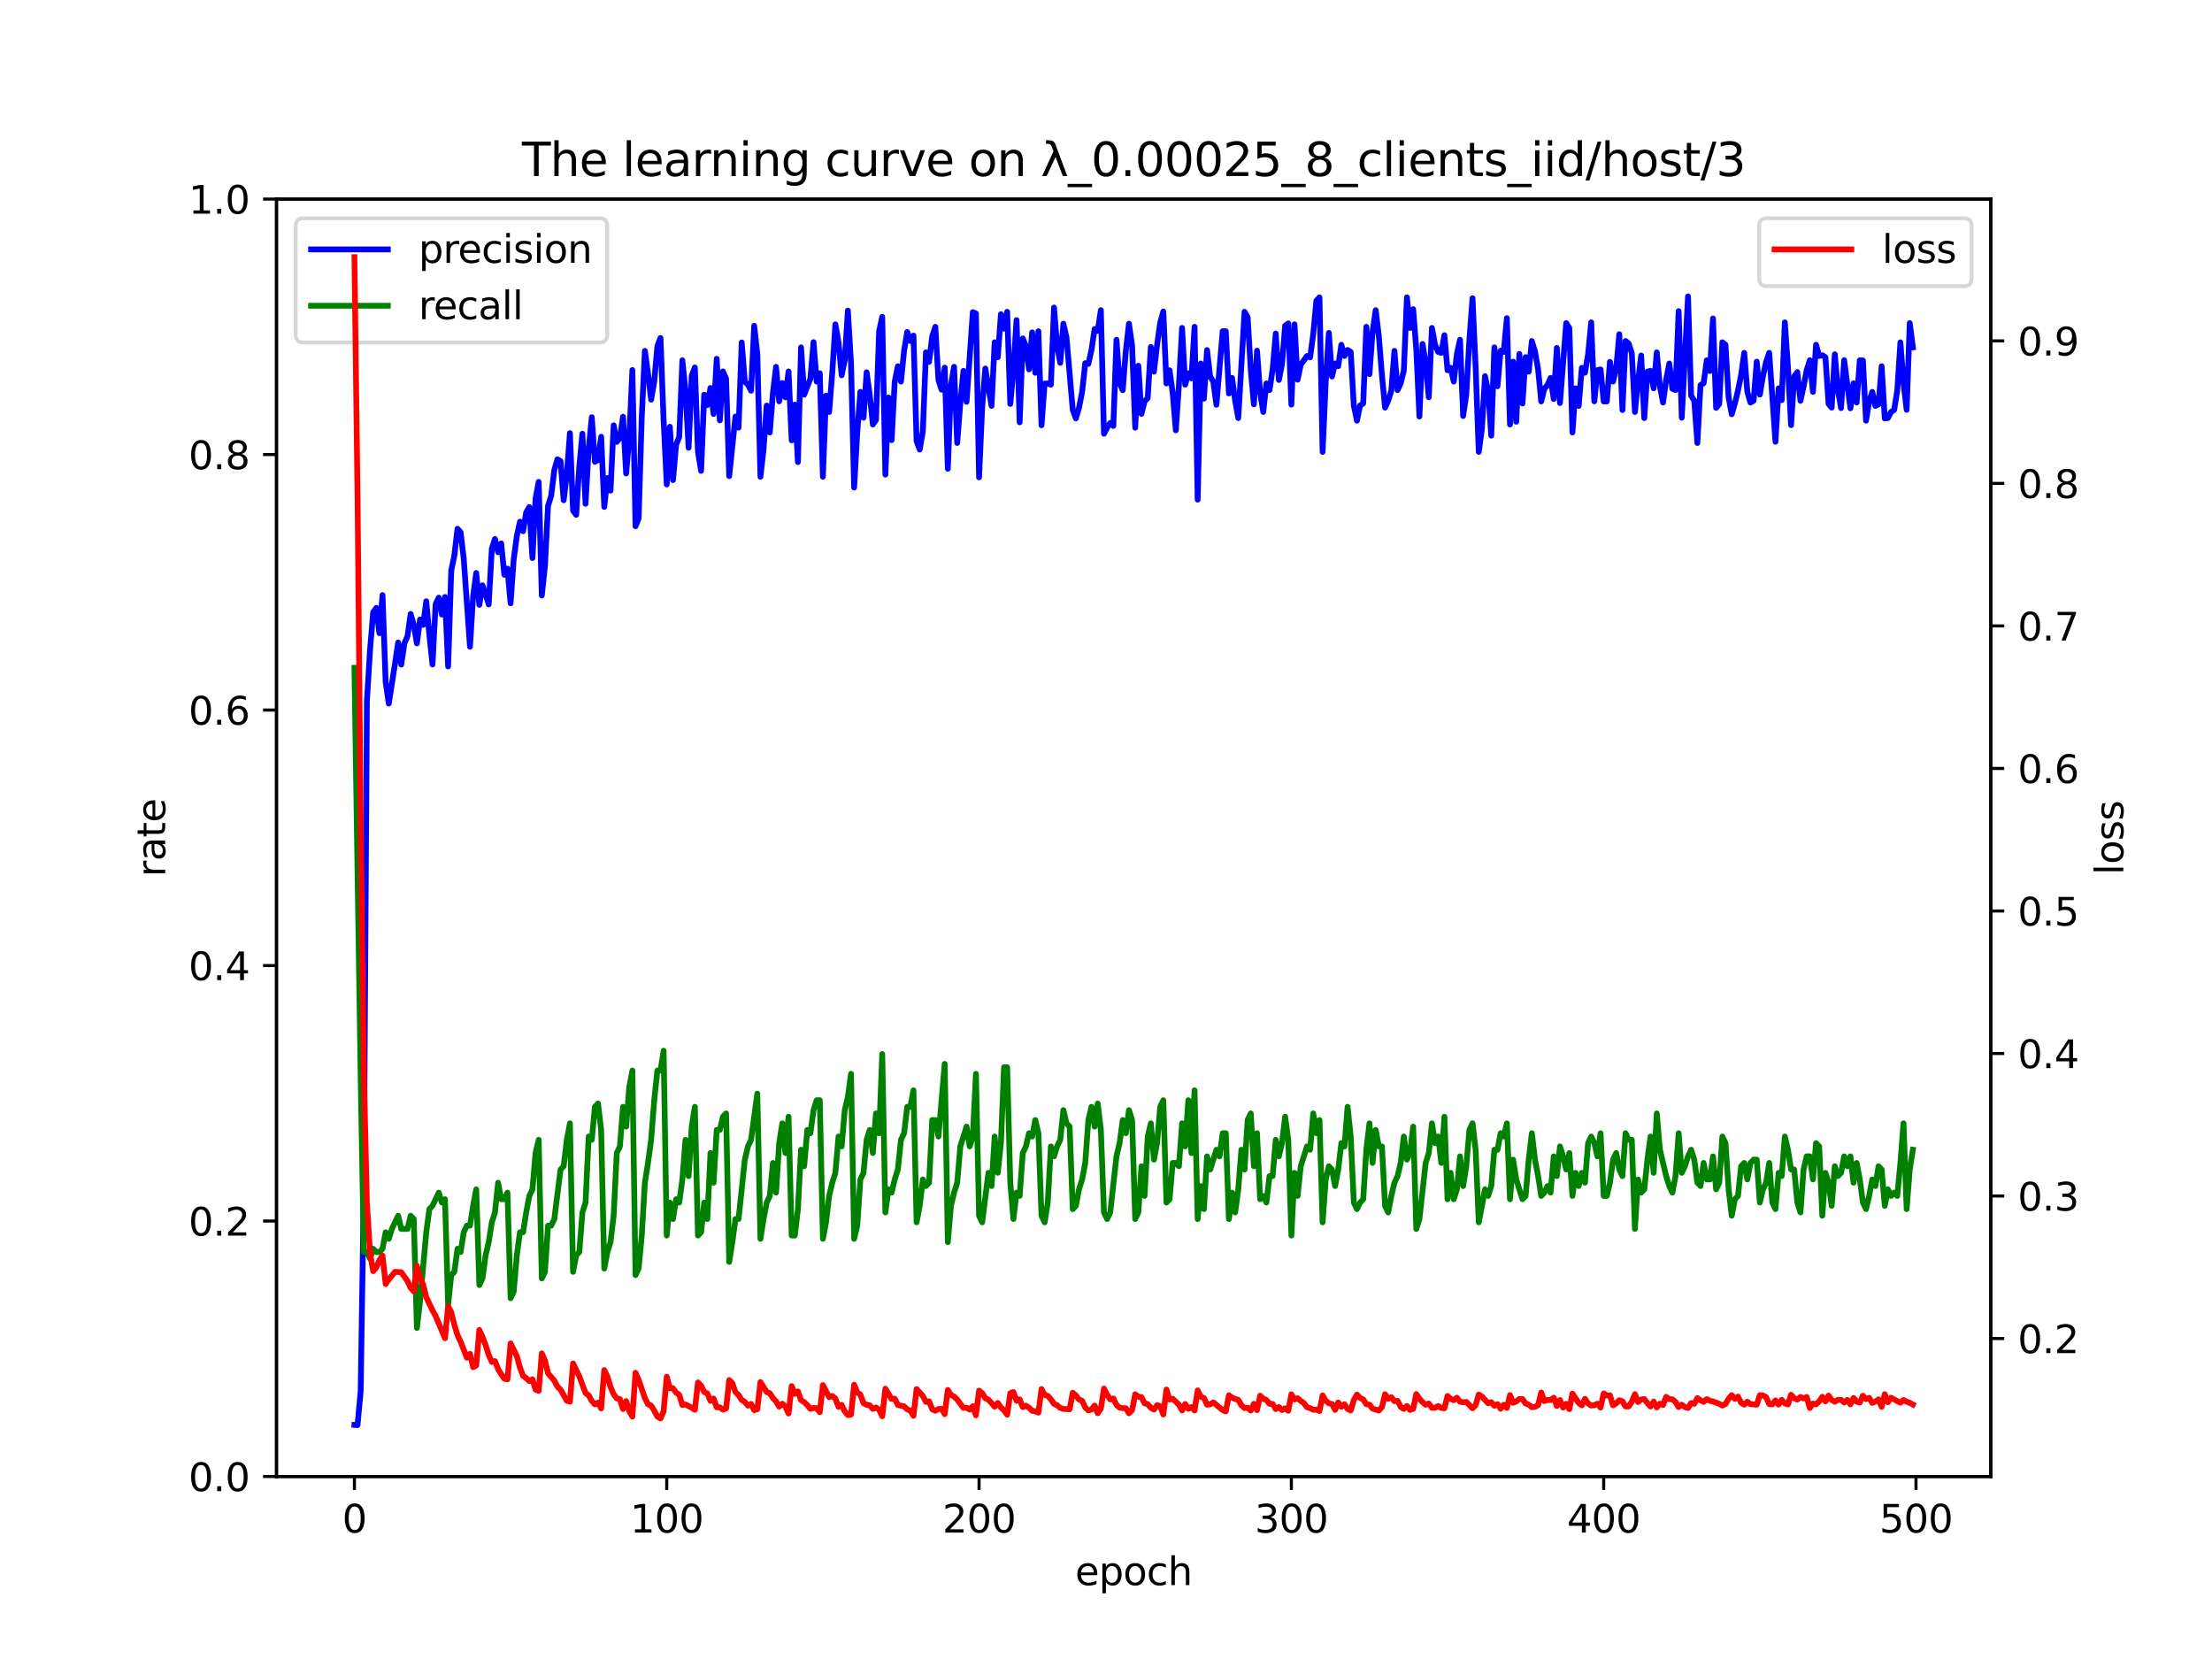 <?xml version="1.0" encoding="utf-8" standalone="no"?>
<!DOCTYPE svg PUBLIC "-//W3C//DTD SVG 1.1//EN"
  "http://www.w3.org/Graphics/SVG/1.1/DTD/svg11.dtd">
<svg xmlns:xlink="http://www.w3.org/1999/xlink" width="576pt" height="432pt" viewBox="0 0 576 432" xmlns="http://www.w3.org/2000/svg" version="1.1">
 <defs>
  <style type="text/css">*{stroke-linejoin: round; stroke-linecap: butt}</style>
 </defs>
 <g id="figure_1">
  <g id="patch_1">
   <path d="M 0 432 
L 576 432 
L 576 0 
L 0 0 
z
" style="fill: #ffffff"/>
  </g>
  <g id="axes_1">
   <g id="patch_2">
    <path d="M 72 384.48 
L 518.4 384.48 
L 518.4 51.84 
L 72 51.84 
z
" style="fill: #ffffff"/>
   </g>
   <g id="matplotlib.axis_1">
    <g id="xtick_1">
     <g id="line2d_1">
      <defs>
       <path id="md696a56d0e" d="M 0 0 
L 0 3.5 
" style="stroke: #000000; stroke-width: 0.8"/>
      </defs>
      <g>
       <use xlink:href="#md696a56d0e" x="92.291" y="384.48" style="stroke: #000000; stroke-width: 0.8"/>
      </g>
     </g>
     <g id="text_1">
      <!-- 0 -->
      <g transform="translate(89.11 399.078) scale(0.1 -0.1)">
       <defs>
        <path id="DejaVuSans-30" d="M 2034 4250 
Q 1547 4250 1301 3770 
Q 1056 3291 1056 2328 
Q 1056 1369 1301 889 
Q 1547 409 2034 409 
Q 2525 409 2770 889 
Q 3016 1369 3016 2328 
Q 3016 3291 2770 3770 
Q 2525 4250 2034 4250 
z
M 2034 4750 
Q 2819 4750 3233 4129 
Q 3647 3509 3647 2328 
Q 3647 1150 3233 529 
Q 2819 -91 2034 -91 
Q 1250 -91 836 529 
Q 422 1150 422 2328 
Q 422 3509 836 4129 
Q 1250 4750 2034 4750 
z
" transform="scale(0.016)"/>
       </defs>
       <use xlink:href="#DejaVuSans-30"/>
      </g>
     </g>
    </g>
    <g id="xtick_2">
     <g id="line2d_2">
      <g>
       <use xlink:href="#md696a56d0e" x="173.617" y="384.48" style="stroke: #000000; stroke-width: 0.8"/>
      </g>
     </g>
     <g id="text_2">
      <!-- 100 -->
      <g transform="translate(164.073 399.078) scale(0.1 -0.1)">
       <defs>
        <path id="DejaVuSans-31" d="M 794 531 
L 1825 531 
L 1825 4091 
L 703 3866 
L 703 4441 
L 1819 4666 
L 2450 4666 
L 2450 531 
L 3481 531 
L 3481 0 
L 794 0 
L 794 531 
z
" transform="scale(0.016)"/>
       </defs>
       <use xlink:href="#DejaVuSans-31"/>
       <use xlink:href="#DejaVuSans-30" x="63.623"/>
       <use xlink:href="#DejaVuSans-30" x="127.246"/>
      </g>
     </g>
    </g>
    <g id="xtick_3">
     <g id="line2d_3">
      <g>
       <use xlink:href="#md696a56d0e" x="254.943" y="384.48" style="stroke: #000000; stroke-width: 0.8"/>
      </g>
     </g>
     <g id="text_3">
      <!-- 200 -->
      <g transform="translate(245.4 399.078) scale(0.1 -0.1)">
       <defs>
        <path id="DejaVuSans-32" d="M 1228 531 
L 3431 531 
L 3431 0 
L 469 0 
L 469 531 
Q 828 903 1448 1529 
Q 2069 2156 2228 2338 
Q 2531 2678 2651 2914 
Q 2772 3150 2772 3378 
Q 2772 3750 2511 3984 
Q 2250 4219 1831 4219 
Q 1534 4219 1204 4116 
Q 875 4013 500 3803 
L 500 4441 
Q 881 4594 1212 4672 
Q 1544 4750 1819 4750 
Q 2544 4750 2975 4387 
Q 3406 4025 3406 3419 
Q 3406 3131 3298 2873 
Q 3191 2616 2906 2266 
Q 2828 2175 2409 1742 
Q 1991 1309 1228 531 
z
" transform="scale(0.016)"/>
       </defs>
       <use xlink:href="#DejaVuSans-32"/>
       <use xlink:href="#DejaVuSans-30" x="63.623"/>
       <use xlink:href="#DejaVuSans-30" x="127.246"/>
      </g>
     </g>
    </g>
    <g id="xtick_4">
     <g id="line2d_4">
      <g>
       <use xlink:href="#md696a56d0e" x="336.27" y="384.48" style="stroke: #000000; stroke-width: 0.8"/>
      </g>
     </g>
     <g id="text_4">
      <!-- 300 -->
      <g transform="translate(326.726 399.078) scale(0.1 -0.1)">
       <defs>
        <path id="DejaVuSans-33" d="M 2597 2516 
Q 3050 2419 3304 2112 
Q 3559 1806 3559 1356 
Q 3559 666 3084 287 
Q 2609 -91 1734 -91 
Q 1441 -91 1130 -33 
Q 819 25 488 141 
L 488 750 
Q 750 597 1062 519 
Q 1375 441 1716 441 
Q 2309 441 2620 675 
Q 2931 909 2931 1356 
Q 2931 1769 2642 2001 
Q 2353 2234 1838 2234 
L 1294 2234 
L 1294 2753 
L 1863 2753 
Q 2328 2753 2575 2939 
Q 2822 3125 2822 3475 
Q 2822 3834 2567 4026 
Q 2313 4219 1838 4219 
Q 1578 4219 1281 4162 
Q 984 4106 628 3988 
L 628 4550 
Q 988 4650 1302 4700 
Q 1616 4750 1894 4750 
Q 2613 4750 3031 4423 
Q 3450 4097 3450 3541 
Q 3450 3153 3228 2886 
Q 3006 2619 2597 2516 
z
" transform="scale(0.016)"/>
       </defs>
       <use xlink:href="#DejaVuSans-33"/>
       <use xlink:href="#DejaVuSans-30" x="63.623"/>
       <use xlink:href="#DejaVuSans-30" x="127.246"/>
      </g>
     </g>
    </g>
    <g id="xtick_5">
     <g id="line2d_5">
      <g>
       <use xlink:href="#md696a56d0e" x="417.596" y="384.48" style="stroke: #000000; stroke-width: 0.8"/>
      </g>
     </g>
     <g id="text_5">
      <!-- 400 -->
      <g transform="translate(408.052 399.078) scale(0.1 -0.1)">
       <defs>
        <path id="DejaVuSans-34" d="M 2419 4116 
L 825 1625 
L 2419 1625 
L 2419 4116 
z
M 2253 4666 
L 3047 4666 
L 3047 1625 
L 3713 1625 
L 3713 1100 
L 3047 1100 
L 3047 0 
L 2419 0 
L 2419 1100 
L 313 1100 
L 313 1709 
L 2253 4666 
z
" transform="scale(0.016)"/>
       </defs>
       <use xlink:href="#DejaVuSans-34"/>
       <use xlink:href="#DejaVuSans-30" x="63.623"/>
       <use xlink:href="#DejaVuSans-30" x="127.246"/>
      </g>
     </g>
    </g>
    <g id="xtick_6">
     <g id="line2d_6">
      <g>
       <use xlink:href="#md696a56d0e" x="498.922" y="384.48" style="stroke: #000000; stroke-width: 0.8"/>
      </g>
     </g>
     <g id="text_6">
      <!-- 500 -->
      <g transform="translate(489.379 399.078) scale(0.1 -0.1)">
       <defs>
        <path id="DejaVuSans-35" d="M 691 4666 
L 3169 4666 
L 3169 4134 
L 1269 4134 
L 1269 2991 
Q 1406 3038 1543 3061 
Q 1681 3084 1819 3084 
Q 2600 3084 3056 2656 
Q 3513 2228 3513 1497 
Q 3513 744 3044 326 
Q 2575 -91 1722 -91 
Q 1428 -91 1123 -41 
Q 819 9 494 109 
L 494 744 
Q 775 591 1075 516 
Q 1375 441 1709 441 
Q 2250 441 2565 725 
Q 2881 1009 2881 1497 
Q 2881 1984 2565 2268 
Q 2250 2553 1709 2553 
Q 1456 2553 1204 2497 
Q 953 2441 691 2322 
L 691 4666 
z
" transform="scale(0.016)"/>
       </defs>
       <use xlink:href="#DejaVuSans-35"/>
       <use xlink:href="#DejaVuSans-30" x="63.623"/>
       <use xlink:href="#DejaVuSans-30" x="127.246"/>
      </g>
     </g>
    </g>
    <g id="text_7">
     <!-- epoch -->
     <g transform="translate(279.972 412.757) scale(0.1 -0.1)">
      <defs>
       <path id="DejaVuSans-65" d="M 3597 1894 
L 3597 1613 
L 953 1613 
Q 991 1019 1311 708 
Q 1631 397 2203 397 
Q 2534 397 2845 478 
Q 3156 559 3463 722 
L 3463 178 
Q 3153 47 2828 -22 
Q 2503 -91 2169 -91 
Q 1331 -91 842 396 
Q 353 884 353 1716 
Q 353 2575 817 3079 
Q 1281 3584 2069 3584 
Q 2775 3584 3186 3129 
Q 3597 2675 3597 1894 
z
M 3022 2063 
Q 3016 2534 2758 2815 
Q 2500 3097 2075 3097 
Q 1594 3097 1305 2825 
Q 1016 2553 972 2059 
L 3022 2063 
z
" transform="scale(0.016)"/>
       <path id="DejaVuSans-70" d="M 1159 525 
L 1159 -1331 
L 581 -1331 
L 581 3500 
L 1159 3500 
L 1159 2969 
Q 1341 3281 1617 3432 
Q 1894 3584 2278 3584 
Q 2916 3584 3314 3078 
Q 3713 2572 3713 1747 
Q 3713 922 3314 415 
Q 2916 -91 2278 -91 
Q 1894 -91 1617 61 
Q 1341 213 1159 525 
z
M 3116 1747 
Q 3116 2381 2855 2742 
Q 2594 3103 2138 3103 
Q 1681 3103 1420 2742 
Q 1159 2381 1159 1747 
Q 1159 1113 1420 752 
Q 1681 391 2138 391 
Q 2594 391 2855 752 
Q 3116 1113 3116 1747 
z
" transform="scale(0.016)"/>
       <path id="DejaVuSans-6f" d="M 1959 3097 
Q 1497 3097 1228 2736 
Q 959 2375 959 1747 
Q 959 1119 1226 758 
Q 1494 397 1959 397 
Q 2419 397 2687 759 
Q 2956 1122 2956 1747 
Q 2956 2369 2687 2733 
Q 2419 3097 1959 3097 
z
M 1959 3584 
Q 2709 3584 3137 3096 
Q 3566 2609 3566 1747 
Q 3566 888 3137 398 
Q 2709 -91 1959 -91 
Q 1206 -91 779 398 
Q 353 888 353 1747 
Q 353 2609 779 3096 
Q 1206 3584 1959 3584 
z
" transform="scale(0.016)"/>
       <path id="DejaVuSans-63" d="M 3122 3366 
L 3122 2828 
Q 2878 2963 2633 3030 
Q 2388 3097 2138 3097 
Q 1578 3097 1268 2742 
Q 959 2388 959 1747 
Q 959 1106 1268 751 
Q 1578 397 2138 397 
Q 2388 397 2633 464 
Q 2878 531 3122 666 
L 3122 134 
Q 2881 22 2623 -34 
Q 2366 -91 2075 -91 
Q 1284 -91 818 406 
Q 353 903 353 1747 
Q 353 2603 823 3093 
Q 1294 3584 2113 3584 
Q 2378 3584 2631 3529 
Q 2884 3475 3122 3366 
z
" transform="scale(0.016)"/>
       <path id="DejaVuSans-68" d="M 3513 2113 
L 3513 0 
L 2938 0 
L 2938 2094 
Q 2938 2591 2744 2837 
Q 2550 3084 2163 3084 
Q 1697 3084 1428 2787 
Q 1159 2491 1159 1978 
L 1159 0 
L 581 0 
L 581 4863 
L 1159 4863 
L 1159 2956 
Q 1366 3272 1645 3428 
Q 1925 3584 2291 3584 
Q 2894 3584 3203 3211 
Q 3513 2838 3513 2113 
z
" transform="scale(0.016)"/>
      </defs>
      <use xlink:href="#DejaVuSans-65"/>
      <use xlink:href="#DejaVuSans-70" x="61.523"/>
      <use xlink:href="#DejaVuSans-6f" x="125"/>
      <use xlink:href="#DejaVuSans-63" x="186.182"/>
      <use xlink:href="#DejaVuSans-68" x="241.162"/>
     </g>
    </g>
   </g>
   <g id="matplotlib.axis_2">
    <g id="ytick_1">
     <g id="line2d_7">
      <defs>
       <path id="mc5c9202290" d="M 0 0 
L -3.5 0 
" style="stroke: #000000; stroke-width: 0.8"/>
      </defs>
      <g>
       <use xlink:href="#mc5c9202290" x="72" y="384.48" style="stroke: #000000; stroke-width: 0.8"/>
      </g>
     </g>
     <g id="text_8">
      <!-- 0.0 -->
      <g transform="translate(49.097 388.279) scale(0.1 -0.1)">
       <defs>
        <path id="DejaVuSans-2e" d="M 684 794 
L 1344 794 
L 1344 0 
L 684 0 
L 684 794 
z
" transform="scale(0.016)"/>
       </defs>
       <use xlink:href="#DejaVuSans-30"/>
       <use xlink:href="#DejaVuSans-2e" x="63.623"/>
       <use xlink:href="#DejaVuSans-30" x="95.41"/>
      </g>
     </g>
    </g>
    <g id="ytick_2">
     <g id="line2d_8">
      <g>
       <use xlink:href="#mc5c9202290" x="72" y="317.952" style="stroke: #000000; stroke-width: 0.8"/>
      </g>
     </g>
     <g id="text_9">
      <!-- 0.2 -->
      <g transform="translate(49.097 321.751) scale(0.1 -0.1)">
       <use xlink:href="#DejaVuSans-30"/>
       <use xlink:href="#DejaVuSans-2e" x="63.623"/>
       <use xlink:href="#DejaVuSans-32" x="95.41"/>
      </g>
     </g>
    </g>
    <g id="ytick_3">
     <g id="line2d_9">
      <g>
       <use xlink:href="#mc5c9202290" x="72" y="251.424" style="stroke: #000000; stroke-width: 0.8"/>
      </g>
     </g>
     <g id="text_10">
      <!-- 0.4 -->
      <g transform="translate(49.097 255.223) scale(0.1 -0.1)">
       <use xlink:href="#DejaVuSans-30"/>
       <use xlink:href="#DejaVuSans-2e" x="63.623"/>
       <use xlink:href="#DejaVuSans-34" x="95.41"/>
      </g>
     </g>
    </g>
    <g id="ytick_4">
     <g id="line2d_10">
      <g>
       <use xlink:href="#mc5c9202290" x="72" y="184.896" style="stroke: #000000; stroke-width: 0.8"/>
      </g>
     </g>
     <g id="text_11">
      <!-- 0.6 -->
      <g transform="translate(49.097 188.695) scale(0.1 -0.1)">
       <defs>
        <path id="DejaVuSans-36" d="M 2113 2584 
Q 1688 2584 1439 2293 
Q 1191 2003 1191 1497 
Q 1191 994 1439 701 
Q 1688 409 2113 409 
Q 2538 409 2786 701 
Q 3034 994 3034 1497 
Q 3034 2003 2786 2293 
Q 2538 2584 2113 2584 
z
M 3366 4563 
L 3366 3988 
Q 3128 4100 2886 4159 
Q 2644 4219 2406 4219 
Q 1781 4219 1451 3797 
Q 1122 3375 1075 2522 
Q 1259 2794 1537 2939 
Q 1816 3084 2150 3084 
Q 2853 3084 3261 2657 
Q 3669 2231 3669 1497 
Q 3669 778 3244 343 
Q 2819 -91 2113 -91 
Q 1303 -91 875 529 
Q 447 1150 447 2328 
Q 447 3434 972 4092 
Q 1497 4750 2381 4750 
Q 2619 4750 2861 4703 
Q 3103 4656 3366 4563 
z
" transform="scale(0.016)"/>
       </defs>
       <use xlink:href="#DejaVuSans-30"/>
       <use xlink:href="#DejaVuSans-2e" x="63.623"/>
       <use xlink:href="#DejaVuSans-36" x="95.41"/>
      </g>
     </g>
    </g>
    <g id="ytick_5">
     <g id="line2d_11">
      <g>
       <use xlink:href="#mc5c9202290" x="72" y="118.368" style="stroke: #000000; stroke-width: 0.8"/>
      </g>
     </g>
     <g id="text_12">
      <!-- 0.8 -->
      <g transform="translate(49.097 122.167) scale(0.1 -0.1)">
       <defs>
        <path id="DejaVuSans-38" d="M 2034 2216 
Q 1584 2216 1326 1975 
Q 1069 1734 1069 1313 
Q 1069 891 1326 650 
Q 1584 409 2034 409 
Q 2484 409 2743 651 
Q 3003 894 3003 1313 
Q 3003 1734 2745 1975 
Q 2488 2216 2034 2216 
z
M 1403 2484 
Q 997 2584 770 2862 
Q 544 3141 544 3541 
Q 544 4100 942 4425 
Q 1341 4750 2034 4750 
Q 2731 4750 3128 4425 
Q 3525 4100 3525 3541 
Q 3525 3141 3298 2862 
Q 3072 2584 2669 2484 
Q 3125 2378 3379 2068 
Q 3634 1759 3634 1313 
Q 3634 634 3220 271 
Q 2806 -91 2034 -91 
Q 1263 -91 848 271 
Q 434 634 434 1313 
Q 434 1759 690 2068 
Q 947 2378 1403 2484 
z
M 1172 3481 
Q 1172 3119 1398 2916 
Q 1625 2713 2034 2713 
Q 2441 2713 2670 2916 
Q 2900 3119 2900 3481 
Q 2900 3844 2670 4047 
Q 2441 4250 2034 4250 
Q 1625 4250 1398 4047 
Q 1172 3844 1172 3481 
z
" transform="scale(0.016)"/>
       </defs>
       <use xlink:href="#DejaVuSans-30"/>
       <use xlink:href="#DejaVuSans-2e" x="63.623"/>
       <use xlink:href="#DejaVuSans-38" x="95.41"/>
      </g>
     </g>
    </g>
    <g id="ytick_6">
     <g id="line2d_12">
      <g>
       <use xlink:href="#mc5c9202290" x="72" y="51.84" style="stroke: #000000; stroke-width: 0.8"/>
      </g>
     </g>
     <g id="text_13">
      <!-- 1.0 -->
      <g transform="translate(49.097 55.639) scale(0.1 -0.1)">
       <use xlink:href="#DejaVuSans-31"/>
       <use xlink:href="#DejaVuSans-2e" x="63.623"/>
       <use xlink:href="#DejaVuSans-30" x="95.41"/>
      </g>
     </g>
    </g>
    <g id="text_14">
     <!-- rate -->
     <g transform="translate(43.017 228.316) rotate(-90) scale(0.1 -0.1)">
      <defs>
       <path id="DejaVuSans-72" d="M 2631 2963 
Q 2534 3019 2420 3045 
Q 2306 3072 2169 3072 
Q 1681 3072 1420 2755 
Q 1159 2438 1159 1844 
L 1159 0 
L 581 0 
L 581 3500 
L 1159 3500 
L 1159 2956 
Q 1341 3275 1631 3429 
Q 1922 3584 2338 3584 
Q 2397 3584 2469 3576 
Q 2541 3569 2628 3553 
L 2631 2963 
z
" transform="scale(0.016)"/>
       <path id="DejaVuSans-61" d="M 2194 1759 
Q 1497 1759 1228 1600 
Q 959 1441 959 1056 
Q 959 750 1161 570 
Q 1363 391 1709 391 
Q 2188 391 2477 730 
Q 2766 1069 2766 1631 
L 2766 1759 
L 2194 1759 
z
M 3341 1997 
L 3341 0 
L 2766 0 
L 2766 531 
Q 2569 213 2275 61 
Q 1981 -91 1556 -91 
Q 1019 -91 701 211 
Q 384 513 384 1019 
Q 384 1609 779 1909 
Q 1175 2209 1959 2209 
L 2766 2209 
L 2766 2266 
Q 2766 2663 2505 2880 
Q 2244 3097 1772 3097 
Q 1472 3097 1187 3025 
Q 903 2953 641 2809 
L 641 3341 
Q 956 3463 1253 3523 
Q 1550 3584 1831 3584 
Q 2591 3584 2966 3190 
Q 3341 2797 3341 1997 
z
" transform="scale(0.016)"/>
       <path id="DejaVuSans-74" d="M 1172 4494 
L 1172 3500 
L 2356 3500 
L 2356 3053 
L 1172 3053 
L 1172 1153 
Q 1172 725 1289 603 
Q 1406 481 1766 481 
L 2356 481 
L 2356 0 
L 1766 0 
Q 1100 0 847 248 
Q 594 497 594 1153 
L 594 3053 
L 172 3053 
L 172 3500 
L 594 3500 
L 594 4494 
L 1172 4494 
z
" transform="scale(0.016)"/>
      </defs>
      <use xlink:href="#DejaVuSans-72"/>
      <use xlink:href="#DejaVuSans-61" x="41.113"/>
      <use xlink:href="#DejaVuSans-74" x="102.393"/>
      <use xlink:href="#DejaVuSans-65" x="141.602"/>
     </g>
    </g>
   </g>
   <g id="line2d_13">
    <path d="M 92.291 371.043 
L 93.104 371.106 
L 93.917 362.255 
L 94.731 310.318 
L 95.544 182.52 
L 96.357 169.242 
L 97.17 159.459 
L 97.984 158.285 
L 98.797 164.873 
L 99.61 154.958 
L 100.424 177.628 
L 101.237 183.219 
L 102.863 172.8 
L 103.677 167.302 
L 104.49 173.056 
L 105.303 167.541 
L 106.116 165.638 
L 106.93 159.877 
L 107.743 162.72 
L 108.556 167.541 
L 109.369 161.316 
L 110.183 162.72 
L 110.996 156.56 
L 111.809 165.424 
L 112.622 173.034 
L 113.436 157.311 
L 114.249 155.624 
L 115.062 160.016 
L 115.876 155.449 
L 116.689 173.538 
L 117.502 148.538 
L 118.315 144.67 
L 119.129 137.683 
L 119.942 138.616 
L 120.755 145.496 
L 122.382 168.406 
L 123.195 155.266 
L 124.008 149.198 
L 124.821 157.502 
L 125.635 152.406 
L 126.448 154.718 
L 127.261 157.389 
L 128.074 142.845 
L 128.888 140.341 
L 129.701 143.789 
L 130.514 141.508 
L 131.328 149.675 
L 132.141 148.058 
L 132.954 157.106 
L 133.767 145.662 
L 134.581 139.569 
L 135.394 135.84 
L 136.207 138.326 
L 137.02 133.431 
L 137.834 132.03 
L 138.647 145.309 
L 139.46 129.803 
L 140.273 125.478 
L 141.087 155.073 
L 141.9 147.426 
L 142.713 131.674 
L 143.526 129.12 
L 144.34 122.4 
L 145.153 119.6 
L 145.966 120.074 
L 146.78 130.267 
L 147.593 123.486 
L 148.406 112.782 
L 149.219 132.972 
L 150.033 134.066 
L 150.846 121.462 
L 151.659 112.937 
L 152.472 131.185 
L 153.286 116.809 
L 154.099 108.632 
L 154.912 120.255 
L 155.725 119.774 
L 156.539 113.727 
L 157.352 131.994 
L 158.165 124.486 
L 158.978 127.769 
L 159.792 110.745 
L 160.605 115.069 
L 161.418 114.041 
L 162.232 108.512 
L 163.045 123.296 
L 163.858 113.78 
L 164.671 96.348 
L 165.485 137.028 
L 166.298 135 
L 167.111 108.54 
L 167.924 91.362 
L 168.738 97.2 
L 169.551 104.073 
L 170.364 99.36 
L 171.177 90.129 
L 171.991 87.997 
L 172.804 109.412 
L 173.617 126.153 
L 174.43 111.122 
L 175.244 125.021 
L 176.057 115.809 
L 176.87 113.802 
L 177.684 93.824 
L 178.497 101.736 
L 179.31 116.602 
L 180.123 97.815 
L 180.937 95.676 
L 181.75 117.637 
L 182.563 122.614 
L 183.376 102.754 
L 184.19 105.492 
L 185.003 101.013 
L 185.816 107.798 
L 186.629 93.42 
L 187.443 109.463 
L 188.256 96.72 
L 189.069 98.618 
L 189.882 123.979 
L 191.509 108.46 
L 192.322 111.365 
L 193.136 89.177 
L 193.949 99.36 
L 194.762 100.172 
L 195.575 101.736 
L 196.389 84.829 
L 197.202 92.16 
L 198.015 124.153 
L 198.828 116.996 
L 199.642 105.6 
L 200.455 112.611 
L 201.268 102.33 
L 202.081 95.52 
L 202.895 104.508 
L 203.708 99.74 
L 204.521 103.457 
L 205.334 96.72 
L 206.148 114.672 
L 206.961 105.368 
L 207.774 120.325 
L 208.588 90.45 
L 209.401 102.785 
L 211.027 98.575 
L 211.841 89.096 
L 212.654 99.36 
L 213.467 97.2 
L 214.28 124.153 
L 215.094 103.015 
L 215.907 107.28 
L 216.72 97.053 
L 217.533 84.452 
L 218.347 89.119 
L 219.16 97.721 
L 219.973 93.747 
L 220.786 80.88 
L 221.6 94.608 
L 222.413 126.952 
L 223.226 112.645 
L 224.039 102.05 
L 224.853 108.778 
L 225.666 96.944 
L 226.479 102.809 
L 227.293 110.541 
L 228.106 109.364 
L 228.919 86.251 
L 229.732 82.509 
L 230.546 123.586 
L 231.359 103.512 
L 232.172 114.602 
L 232.985 99.36 
L 233.799 95.363 
L 234.612 99.36 
L 235.425 91.306 
L 236.238 86.435 
L 237.052 88.8 
L 237.865 87.389 
L 238.678 114.867 
L 239.491 117.064 
L 240.305 112.32 
L 241.118 91.757 
L 241.931 94.235 
L 242.745 87.578 
L 243.558 85.104 
L 244.371 98.964 
L 245.184 101.488 
L 245.998 95.73 
L 246.811 122.064 
L 247.624 100.35 
L 248.437 95.52 
L 249.251 115.344 
L 250.064 104.951 
L 250.877 96.565 
L 251.69 104.64 
L 253.317 81.277 
L 254.13 81.629 
L 254.943 124.296 
L 255.757 106.075 
L 256.57 95.966 
L 258.197 105.696 
L 259.01 89.119 
L 259.823 93.024 
L 260.636 81.808 
L 261.45 85.586 
L 262.263 81.191 
L 263.076 105.188 
L 263.889 96.192 
L 264.703 83.353 
L 265.516 109.971 
L 266.329 88.128 
L 267.142 90.108 
L 267.956 96.192 
L 268.769 86.55 
L 269.582 97.079 
L 270.395 86.251 
L 271.209 110.745 
L 272.022 99.888 
L 272.835 99.85 
L 273.649 100.172 
L 274.462 80.083 
L 275.275 90.108 
L 276.088 94.486 
L 276.902 84.293 
L 277.715 87.876 
L 279.341 106.708 
L 280.155 108.96 
L 280.968 106.214 
L 281.781 102.05 
L 282.594 94.564 
L 283.408 94.761 
L 284.221 91.128 
L 285.034 85.668 
L 285.847 86.16 
L 286.661 80.765 
L 287.474 112.937 
L 288.287 111.365 
L 289.101 110.138 
L 289.914 110.907 
L 290.727 88.461 
L 291.54 99.763 
L 292.354 101.605 
L 293.167 91.306 
L 293.98 84.293 
L 294.793 90.012 
L 295.607 111.365 
L 296.42 95.228 
L 297.233 107.771 
L 298.046 104.535 
L 298.86 103.645 
L 299.673 90.327 
L 300.486 96.791 
L 301.299 89.773 
L 302.113 84.031 
L 302.926 81.112 
L 303.739 99.85 
L 304.553 96.421 
L 305.366 102.33 
L 306.179 112.059 
L 306.992 100.224 
L 307.806 85.384 
L 308.619 100.172 
L 309.432 97.2 
L 310.245 98.526 
L 311.059 85.104 
L 311.872 130.108 
L 312.685 94.655 
L 313.498 103.815 
L 314.312 91.152 
L 315.125 98.04 
L 315.938 99.36 
L 316.751 105.401 
L 318.378 86.251 
L 319.191 86.251 
L 320.005 102.459 
L 320.818 98.41 
L 321.631 104.362 
L 322.444 108.864 
L 324.071 81.191 
L 324.884 82.588 
L 325.697 96.367 
L 326.511 105.3 
L 327.324 91.306 
L 328.137 102.24 
L 328.95 107.28 
L 329.764 99.85 
L 330.577 101.581 
L 331.39 96.192 
L 332.203 86.855 
L 333.017 98.939 
L 333.83 94.854 
L 334.643 84.829 
L 335.457 84.221 
L 336.27 105.368 
L 337.083 84.452 
L 337.896 98.88 
L 338.71 94.96 
L 340.336 92.691 
L 341.149 93.052 
L 341.963 86.997 
L 342.776 78.333 
L 343.589 77.428 
L 344.402 117.675 
L 345.216 99.36 
L 346.029 86.688 
L 346.842 98.04 
L 347.655 94.655 
L 348.469 95.363 
L 349.282 89.773 
L 350.095 92.691 
L 350.909 91.128 
L 351.722 91.643 
L 352.535 105.6 
L 353.348 109.543 
L 354.162 105.6 
L 354.975 105.062 
L 355.788 85.104 
L 356.601 97.444 
L 357.415 86.359 
L 358.228 80.765 
L 359.041 87.48 
L 359.854 97.721 
L 360.668 106.149 
L 361.481 104.362 
L 362.294 101.736 
L 363.107 91.362 
L 363.921 101.581 
L 364.734 99.788 
L 365.547 96.565 
L 366.361 77.428 
L 367.174 85.409 
L 367.987 80.516 
L 368.8 90.974 
L 369.614 108.46 
L 370.427 89.562 
L 371.24 94.564 
L 372.053 103.457 
L 372.867 85.384 
L 373.68 89.773 
L 374.493 91.643 
L 375.306 91.88 
L 376.12 87.285 
L 376.933 96.421 
L 377.746 95.774 
L 378.559 99.36 
L 379.373 92.16 
L 380.186 88.461 
L 380.999 108.326 
L 381.812 102.785 
L 382.626 88.487 
L 383.439 77.648 
L 384.252 95.608 
L 385.066 117.675 
L 385.879 111.715 
L 386.692 97.949 
L 387.505 101.736 
L 388.319 113.44 
L 389.132 90.45 
L 389.945 100.589 
L 390.758 91.306 
L 391.572 91.643 
L 392.385 82.849 
L 393.198 110.541 
L 394.011 94.176 
L 394.825 109.823 
L 395.638 92.16 
L 396.451 105.062 
L 397.264 92.991 
L 398.078 96.791 
L 398.891 88.8 
L 399.704 91.513 
L 400.518 96.192 
L 401.331 104.535 
L 402.144 101.242 
L 402.957 100.283 
L 403.771 98.41 
L 404.584 103.905 
L 405.397 90.594 
L 406.21 104.951 
L 407.837 84.135 
L 408.65 85.409 
L 409.463 112.611 
L 410.277 101.12 
L 411.09 105.696 
L 411.903 95.774 
L 412.716 97.053 
L 413.53 92.335 
L 414.343 83.937 
L 415.156 104.508 
L 415.97 96.39 
L 416.783 96.192 
L 417.596 104.535 
L 418.409 104.535 
L 419.223 94.235 
L 420.036 99.36 
L 420.849 95.996 
L 421.662 87.023 
L 422.476 106.771 
L 423.289 88.8 
L 424.102 89.443 
L 424.915 91.986 
L 425.729 107.28 
L 426.542 99.36 
L 427.355 92.571 
L 428.168 108.864 
L 428.982 96.791 
L 429.795 96.565 
L 430.608 101.12 
L 431.422 91.757 
L 432.235 100.589 
L 433.048 104.827 
L 433.861 98.912 
L 434.675 94.655 
L 435.488 101.242 
L 436.301 101.581 
L 437.114 81.019 
L 437.928 108.778 
L 439.554 77.184 
L 440.367 103.015 
L 441.181 104.362 
L 441.994 115.344 
L 442.807 100.283 
L 443.62 99.788 
L 444.434 93.824 
L 445.247 96.618 
L 446.06 82.928 
L 446.874 106.214 
L 447.687 105.188 
L 448.5 89.119 
L 449.313 89.773 
L 450.127 103.512 
L 450.94 107.864 
L 451.753 105.062 
L 452.566 101.736 
L 453.38 97.616 
L 454.193 91.88 
L 455.006 102.05 
L 455.819 104.827 
L 456.633 104.362 
L 457.446 94.176 
L 458.259 102.754 
L 459.072 97.949 
L 459.886 94.235 
L 460.699 91.88 
L 462.326 115.042 
L 463.139 101.12 
L 463.952 104.2 
L 464.765 83.937 
L 465.579 95.608 
L 466.392 110.714 
L 467.205 98.04 
L 468.018 96.885 
L 468.832 104.362 
L 469.645 100.668 
L 470.458 96.39 
L 471.271 93.795 
L 472.085 102.05 
L 472.898 89.773 
L 473.711 92.691 
L 474.524 92.496 
L 475.338 93.024 
L 476.151 105.188 
L 476.964 106.149 
L 477.778 92.254 
L 478.591 101.581 
L 479.404 106.272 
L 480.217 93.795 
L 481.844 106.324 
L 482.657 99.817 
L 483.47 104.827 
L 484.284 93.824 
L 485.097 93.858 
L 485.91 109.543 
L 486.723 104.535 
L 487.537 102.05 
L 488.35 105.696 
L 489.163 105.3 
L 489.976 95.363 
L 490.79 108.96 
L 491.603 108.864 
L 492.416 107.28 
L 493.23 106.742 
L 494.043 101.736 
L 494.856 89.145 
L 495.669 99.74 
L 496.483 106.708 
L 497.296 84.135 
L 498.109 90.45 
L 498.109 90.45 
" clip-path="url(#p16cccc04ac)" style="fill: none; stroke: #0000ff; stroke-width: 1.5; stroke-linecap: square"/>
   </g>
   <g id="line2d_14">
    <path d="M 92.291 173.894 
L 93.917 280.476 
L 94.731 326.032 
L 95.544 326.032 
L 96.357 327.751 
L 97.17 325.172 
L 97.984 326.032 
L 98.797 326.032 
L 99.61 325.172 
L 100.424 320.874 
L 101.237 322.593 
L 102.05 320.015 
L 103.677 316.577 
L 104.49 320.015 
L 106.116 320.015 
L 106.93 316.577 
L 107.743 317.436 
L 108.556 345.801 
L 109.369 338.925 
L 110.996 320.874 
L 111.809 314.858 
L 112.622 313.998 
L 114.249 310.56 
L 115.062 313.139 
L 115.876 312.279 
L 116.689 339.784 
L 117.502 332.048 
L 118.315 331.189 
L 119.129 325.172 
L 119.942 326.032 
L 120.755 320.874 
L 121.568 319.155 
L 122.382 319.155 
L 123.195 313.998 
L 124.008 309.7 
L 124.821 334.627 
L 125.635 332.908 
L 126.448 326.891 
L 127.261 323.453 
L 128.074 318.296 
L 128.888 315.717 
L 129.701 307.981 
L 130.514 312.279 
L 131.328 312.279 
L 132.141 310.56 
L 132.954 338.065 
L 133.767 336.346 
L 134.581 326.891 
L 135.394 320.874 
L 136.207 320.874 
L 137.02 315.717 
L 137.834 311.42 
L 138.647 309.7 
L 139.46 300.246 
L 140.273 296.807 
L 141.087 332.908 
L 141.9 331.189 
L 142.713 319.155 
L 143.526 319.155 
L 144.34 317.436 
L 145.966 304.543 
L 146.78 303.684 
L 147.593 296.807 
L 148.406 292.51 
L 149.219 331.189 
L 150.033 326.891 
L 150.846 326.032 
L 151.659 315.717 
L 152.472 313.139 
L 153.286 295.948 
L 154.099 296.807 
L 154.912 288.212 
L 155.725 287.353 
L 156.539 294.229 
L 157.352 330.329 
L 158.165 326.032 
L 158.978 323.453 
L 159.792 316.577 
L 160.605 300.246 
L 161.418 298.527 
L 162.232 288.212 
L 163.045 293.369 
L 163.858 283.055 
L 164.671 278.757 
L 165.485 332.048 
L 166.298 330.329 
L 167.111 321.734 
L 167.924 307.981 
L 168.738 302.824 
L 169.551 296.807 
L 170.364 286.493 
L 171.177 278.757 
L 171.991 278.757 
L 172.804 273.6 
L 173.617 321.734 
L 174.43 313.139 
L 175.244 317.436 
L 176.057 312.279 
L 176.87 313.139 
L 177.684 307.122 
L 178.497 296.807 
L 179.31 306.262 
L 180.123 293.369 
L 180.937 288.212 
L 181.75 321.734 
L 182.563 320.874 
L 183.376 313.139 
L 184.19 317.436 
L 185.003 300.246 
L 185.816 307.981 
L 186.629 294.229 
L 187.443 294.229 
L 188.256 290.791 
L 189.069 289.931 
L 189.882 328.61 
L 190.696 323.453 
L 191.509 317.436 
L 192.322 317.436 
L 193.949 301.965 
L 194.762 298.527 
L 195.575 296.807 
L 197.202 284.774 
L 198.015 322.593 
L 198.828 317.436 
L 199.642 313.139 
L 200.455 311.42 
L 201.268 302.824 
L 202.081 310.56 
L 202.895 297.667 
L 203.708 292.51 
L 204.521 300.246 
L 205.334 290.791 
L 206.148 321.734 
L 206.961 321.734 
L 207.774 314.858 
L 208.588 299.386 
L 209.401 303.684 
L 210.214 294.229 
L 211.027 295.088 
L 211.841 289.072 
L 212.654 286.493 
L 213.467 286.493 
L 214.28 322.593 
L 215.094 318.296 
L 215.907 311.42 
L 216.72 307.981 
L 217.533 305.403 
L 218.347 295.948 
L 219.16 298.527 
L 219.973 289.072 
L 220.786 285.633 
L 221.6 279.617 
L 222.413 322.593 
L 223.226 319.155 
L 224.039 307.122 
L 224.853 305.403 
L 225.666 296.807 
L 226.479 294.229 
L 227.293 300.246 
L 228.106 289.931 
L 228.919 295.088 
L 229.732 274.46 
L 230.546 315.717 
L 231.359 309.7 
L 232.172 310.56 
L 232.985 307.122 
L 233.799 304.543 
L 234.612 296.807 
L 235.425 295.088 
L 236.238 288.212 
L 237.052 288.212 
L 237.865 283.914 
L 238.678 318.296 
L 239.491 313.998 
L 240.305 307.122 
L 241.118 308.841 
L 241.931 307.981 
L 242.745 291.65 
L 243.558 291.65 
L 244.371 295.948 
L 245.998 277.038 
L 246.811 323.453 
L 247.624 313.998 
L 248.437 310.56 
L 249.251 307.981 
L 250.064 298.527 
L 251.69 293.369 
L 252.504 298.527 
L 253.317 295.948 
L 254.13 279.617 
L 254.943 316.577 
L 255.757 318.296 
L 257.383 305.403 
L 258.197 308.841 
L 259.01 295.948 
L 259.823 305.403 
L 260.636 297.667 
L 261.45 277.898 
L 262.263 277.898 
L 263.076 307.981 
L 263.889 317.436 
L 264.703 310.56 
L 265.516 311.42 
L 266.329 300.246 
L 267.142 298.527 
L 267.956 295.088 
L 268.769 295.948 
L 269.582 291.65 
L 270.395 295.088 
L 271.209 316.577 
L 272.022 318.296 
L 272.835 313.139 
L 273.649 298.527 
L 274.462 301.105 
L 275.275 298.527 
L 276.088 296.807 
L 276.902 289.072 
L 277.715 292.51 
L 278.528 293.369 
L 279.341 314.858 
L 280.155 313.998 
L 280.968 309.7 
L 281.781 307.122 
L 282.594 302.824 
L 283.408 291.65 
L 284.221 288.212 
L 285.034 293.369 
L 285.847 287.353 
L 286.661 294.229 
L 287.474 315.717 
L 288.287 317.436 
L 289.101 315.717 
L 290.727 301.105 
L 291.54 297.667 
L 292.354 291.65 
L 293.167 295.088 
L 293.98 289.072 
L 294.793 291.65 
L 295.607 317.436 
L 296.42 315.717 
L 297.233 303.684 
L 298.046 311.42 
L 298.86 295.948 
L 299.673 292.51 
L 300.486 301.965 
L 301.299 297.667 
L 302.113 288.212 
L 302.926 286.493 
L 303.739 313.139 
L 304.553 312.279 
L 305.366 302.824 
L 306.179 302.824 
L 306.992 303.684 
L 307.806 292.51 
L 308.619 298.527 
L 309.432 286.493 
L 310.245 300.246 
L 311.059 283.914 
L 311.872 317.436 
L 312.685 308.841 
L 313.498 314.858 
L 314.312 301.105 
L 315.125 304.543 
L 316.751 299.386 
L 317.565 301.105 
L 318.378 295.088 
L 319.191 295.088 
L 320.005 317.436 
L 320.818 310.56 
L 321.631 315.717 
L 322.444 309.7 
L 323.258 299.386 
L 324.071 304.543 
L 324.884 291.65 
L 325.697 289.931 
L 326.511 303.684 
L 327.324 295.088 
L 328.137 312.279 
L 328.95 311.42 
L 329.764 313.139 
L 330.577 306.262 
L 331.39 306.262 
L 332.203 296.807 
L 333.017 301.105 
L 333.83 297.667 
L 334.643 290.791 
L 335.457 296.807 
L 336.27 321.734 
L 337.083 305.403 
L 337.896 311.42 
L 338.71 303.684 
L 340.336 298.527 
L 341.149 299.386 
L 341.963 289.931 
L 342.776 295.088 
L 343.589 291.65 
L 344.402 318.296 
L 345.216 307.122 
L 346.029 303.684 
L 346.842 304.543 
L 347.655 308.841 
L 348.469 304.543 
L 349.282 297.667 
L 350.095 298.527 
L 350.909 288.212 
L 351.722 295.948 
L 352.535 313.139 
L 353.348 314.858 
L 354.162 313.139 
L 354.975 312.279 
L 355.788 299.386 
L 356.601 292.51 
L 357.415 302.824 
L 358.228 294.229 
L 359.041 298.527 
L 359.854 298.527 
L 360.668 313.998 
L 361.481 315.717 
L 362.294 311.42 
L 363.107 307.981 
L 363.921 306.262 
L 364.734 302.824 
L 365.547 295.948 
L 366.361 301.965 
L 367.174 300.246 
L 367.987 293.369 
L 368.8 320.015 
L 369.614 317.436 
L 371.24 302.824 
L 372.053 300.246 
L 372.867 292.51 
L 373.68 297.667 
L 374.493 295.948 
L 375.306 302.824 
L 376.12 290.791 
L 376.933 312.279 
L 377.746 305.403 
L 378.559 312.279 
L 379.373 309.7 
L 380.186 301.105 
L 380.999 308.841 
L 381.812 303.684 
L 382.626 294.229 
L 383.439 292.51 
L 384.252 299.386 
L 385.066 318.296 
L 386.692 309.7 
L 387.505 311.42 
L 388.319 308.841 
L 389.132 299.386 
L 389.945 299.386 
L 390.758 295.088 
L 391.572 295.948 
L 392.385 292.51 
L 393.198 312.279 
L 394.011 301.965 
L 394.825 307.122 
L 396.451 312.279 
L 397.264 311.42 
L 398.078 301.965 
L 398.891 295.088 
L 399.704 301.965 
L 400.518 306.262 
L 401.331 311.42 
L 402.144 310.56 
L 402.957 308.841 
L 403.771 310.56 
L 404.584 301.105 
L 405.397 306.262 
L 406.21 298.527 
L 407.024 301.105 
L 407.837 304.543 
L 408.65 300.246 
L 409.463 311.42 
L 410.277 305.403 
L 411.09 308.841 
L 411.903 305.403 
L 412.716 307.981 
L 413.53 297.667 
L 414.343 295.948 
L 415.156 297.667 
L 415.97 301.105 
L 416.783 295.088 
L 417.596 311.42 
L 418.409 311.42 
L 419.223 307.981 
L 420.036 301.965 
L 420.849 300.246 
L 421.662 304.543 
L 422.476 306.262 
L 423.289 295.088 
L 424.102 296.807 
L 424.915 296.807 
L 425.729 320.015 
L 426.542 307.122 
L 427.355 310.56 
L 428.168 309.7 
L 428.982 301.965 
L 429.795 295.948 
L 430.608 305.403 
L 431.422 289.931 
L 432.235 299.386 
L 433.861 306.262 
L 434.675 308.841 
L 435.488 310.56 
L 436.301 306.262 
L 437.114 295.088 
L 437.928 305.403 
L 438.741 303.684 
L 439.554 301.105 
L 440.367 299.386 
L 441.181 301.965 
L 441.994 307.981 
L 442.807 308.841 
L 443.62 302.824 
L 444.434 307.122 
L 445.247 307.122 
L 446.06 301.105 
L 446.874 309.7 
L 447.687 307.981 
L 448.5 295.948 
L 449.313 297.667 
L 450.127 309.7 
L 450.94 316.577 
L 451.753 312.279 
L 452.566 311.42 
L 453.38 303.684 
L 454.193 302.824 
L 455.006 307.122 
L 455.819 302.824 
L 456.633 301.965 
L 457.446 301.965 
L 458.259 313.139 
L 459.072 309.7 
L 459.886 307.981 
L 460.699 302.824 
L 461.512 313.139 
L 462.326 314.858 
L 463.139 305.403 
L 463.952 306.262 
L 464.765 295.948 
L 465.579 299.386 
L 466.392 304.543 
L 467.205 304.543 
L 468.018 313.139 
L 468.832 315.717 
L 469.645 304.543 
L 470.458 301.105 
L 471.271 301.105 
L 472.085 307.122 
L 472.898 297.667 
L 473.711 298.527 
L 474.524 316.577 
L 475.338 305.403 
L 476.151 307.981 
L 476.964 313.998 
L 477.778 303.684 
L 478.591 306.262 
L 479.404 305.403 
L 480.217 301.105 
L 481.031 303.684 
L 481.844 301.105 
L 482.657 307.981 
L 483.47 302.824 
L 484.284 307.122 
L 485.097 313.139 
L 485.91 314.858 
L 486.723 311.42 
L 487.537 307.122 
L 488.35 308.841 
L 489.163 303.684 
L 489.976 304.543 
L 490.79 313.998 
L 491.603 309.7 
L 492.416 311.42 
L 493.23 310.56 
L 494.043 311.42 
L 494.856 302.824 
L 495.669 292.51 
L 496.483 314.858 
L 497.296 304.543 
L 498.109 299.386 
L 498.109 299.386 
" clip-path="url(#p16cccc04ac)" style="fill: none; stroke: #008000; stroke-width: 1.5; stroke-linecap: square"/>
   </g>
   <g id="patch_3">
    <path d="M 72 384.48 
L 72 51.84 
" style="fill: none; stroke: #000000; stroke-width: 0.8; stroke-linejoin: miter; stroke-linecap: square"/>
   </g>
   <g id="patch_4">
    <path d="M 518.4 384.48 
L 518.4 51.84 
" style="fill: none; stroke: #000000; stroke-width: 0.8; stroke-linejoin: miter; stroke-linecap: square"/>
   </g>
   <g id="patch_5">
    <path d="M 72 384.48 
L 518.4 384.48 
" style="fill: none; stroke: #000000; stroke-width: 0.8; stroke-linejoin: miter; stroke-linecap: square"/>
   </g>
   <g id="patch_6">
    <path d="M 72 51.84 
L 518.4 51.84 
" style="fill: none; stroke: #000000; stroke-width: 0.8; stroke-linejoin: miter; stroke-linecap: square"/>
   </g>
   <g id="legend_1">
    <g id="patch_7">
     <path d="M 79 89.196 
L 156.108 89.196 
Q 158.108 89.196 158.108 87.196 
L 158.108 58.84 
Q 158.108 56.84 156.108 56.84 
L 79 56.84 
Q 77 56.84 77 58.84 
L 77 87.196 
Q 77 89.196 79 89.196 
z
" style="fill: #ffffff; opacity: 0.8; stroke: #cccccc; stroke-linejoin: miter"/>
    </g>
    <g id="line2d_15">
     <path d="M 81 64.938 
L 91 64.938 
L 101 64.938 
" style="fill: none; stroke: #0000ff; stroke-width: 1.5; stroke-linecap: square"/>
    </g>
    <g id="text_15">
     <!-- precision -->
     <g transform="translate(109 68.438) scale(0.1 -0.1)">
      <defs>
       <path id="DejaVuSans-69" d="M 603 3500 
L 1178 3500 
L 1178 0 
L 603 0 
L 603 3500 
z
M 603 4863 
L 1178 4863 
L 1178 4134 
L 603 4134 
L 603 4863 
z
" transform="scale(0.016)"/>
       <path id="DejaVuSans-73" d="M 2834 3397 
L 2834 2853 
Q 2591 2978 2328 3040 
Q 2066 3103 1784 3103 
Q 1356 3103 1142 2972 
Q 928 2841 928 2578 
Q 928 2378 1081 2264 
Q 1234 2150 1697 2047 
L 1894 2003 
Q 2506 1872 2764 1633 
Q 3022 1394 3022 966 
Q 3022 478 2636 193 
Q 2250 -91 1575 -91 
Q 1294 -91 989 -36 
Q 684 19 347 128 
L 347 722 
Q 666 556 975 473 
Q 1284 391 1588 391 
Q 1994 391 2212 530 
Q 2431 669 2431 922 
Q 2431 1156 2273 1281 
Q 2116 1406 1581 1522 
L 1381 1569 
Q 847 1681 609 1914 
Q 372 2147 372 2553 
Q 372 3047 722 3315 
Q 1072 3584 1716 3584 
Q 2034 3584 2315 3537 
Q 2597 3491 2834 3397 
z
" transform="scale(0.016)"/>
       <path id="DejaVuSans-6e" d="M 3513 2113 
L 3513 0 
L 2938 0 
L 2938 2094 
Q 2938 2591 2744 2837 
Q 2550 3084 2163 3084 
Q 1697 3084 1428 2787 
Q 1159 2491 1159 1978 
L 1159 0 
L 581 0 
L 581 3500 
L 1159 3500 
L 1159 2956 
Q 1366 3272 1645 3428 
Q 1925 3584 2291 3584 
Q 2894 3584 3203 3211 
Q 3513 2838 3513 2113 
z
" transform="scale(0.016)"/>
      </defs>
      <use xlink:href="#DejaVuSans-70"/>
      <use xlink:href="#DejaVuSans-72" x="63.477"/>
      <use xlink:href="#DejaVuSans-65" x="102.34"/>
      <use xlink:href="#DejaVuSans-63" x="163.863"/>
      <use xlink:href="#DejaVuSans-69" x="218.844"/>
      <use xlink:href="#DejaVuSans-73" x="246.627"/>
      <use xlink:href="#DejaVuSans-69" x="298.727"/>
      <use xlink:href="#DejaVuSans-6f" x="326.51"/>
      <use xlink:href="#DejaVuSans-6e" x="387.691"/>
     </g>
    </g>
    <g id="line2d_16">
     <path d="M 81 79.617 
L 91 79.617 
L 101 79.617 
" style="fill: none; stroke: #008000; stroke-width: 1.5; stroke-linecap: square"/>
    </g>
    <g id="text_16">
     <!-- recall -->
     <g transform="translate(109 83.117) scale(0.1 -0.1)">
      <defs>
       <path id="DejaVuSans-6c" d="M 603 4863 
L 1178 4863 
L 1178 0 
L 603 0 
L 603 4863 
z
" transform="scale(0.016)"/>
      </defs>
      <use xlink:href="#DejaVuSans-72"/>
      <use xlink:href="#DejaVuSans-65" x="38.863"/>
      <use xlink:href="#DejaVuSans-63" x="100.387"/>
      <use xlink:href="#DejaVuSans-61" x="155.367"/>
      <use xlink:href="#DejaVuSans-6c" x="216.646"/>
      <use xlink:href="#DejaVuSans-6c" x="244.43"/>
     </g>
    </g>
   </g>
  </g>
  <g id="axes_2">
   <g id="matplotlib.axis_3">
    <g id="ytick_7">
     <g id="line2d_17">
      <defs>
       <path id="mc7b1d0efc7" d="M 0 0 
L 3.5 0 
" style="stroke: #000000; stroke-width: 0.8"/>
      </defs>
      <g>
       <use xlink:href="#mc7b1d0efc7" x="518.4" y="348.551" style="stroke: #000000; stroke-width: 0.8"/>
      </g>
     </g>
     <g id="text_17">
      <!-- 0.2 -->
      <g transform="translate(525.4 352.35) scale(0.1 -0.1)">
       <use xlink:href="#DejaVuSans-30"/>
       <use xlink:href="#DejaVuSans-2e" x="63.623"/>
       <use xlink:href="#DejaVuSans-32" x="95.41"/>
      </g>
     </g>
    </g>
    <g id="ytick_8">
     <g id="line2d_18">
      <g>
       <use xlink:href="#mc7b1d0efc7" x="518.4" y="311.439" style="stroke: #000000; stroke-width: 0.8"/>
      </g>
     </g>
     <g id="text_18">
      <!-- 0.3 -->
      <g transform="translate(525.4 315.238) scale(0.1 -0.1)">
       <use xlink:href="#DejaVuSans-30"/>
       <use xlink:href="#DejaVuSans-2e" x="63.623"/>
       <use xlink:href="#DejaVuSans-33" x="95.41"/>
      </g>
     </g>
    </g>
    <g id="ytick_9">
     <g id="line2d_19">
      <g>
       <use xlink:href="#mc7b1d0efc7" x="518.4" y="274.326" style="stroke: #000000; stroke-width: 0.8"/>
      </g>
     </g>
     <g id="text_19">
      <!-- 0.4 -->
      <g transform="translate(525.4 278.126) scale(0.1 -0.1)">
       <use xlink:href="#DejaVuSans-30"/>
       <use xlink:href="#DejaVuSans-2e" x="63.623"/>
       <use xlink:href="#DejaVuSans-34" x="95.41"/>
      </g>
     </g>
    </g>
    <g id="ytick_10">
     <g id="line2d_20">
      <g>
       <use xlink:href="#mc7b1d0efc7" x="518.4" y="237.214" style="stroke: #000000; stroke-width: 0.8"/>
      </g>
     </g>
     <g id="text_20">
      <!-- 0.5 -->
      <g transform="translate(525.4 241.013) scale(0.1 -0.1)">
       <use xlink:href="#DejaVuSans-30"/>
       <use xlink:href="#DejaVuSans-2e" x="63.623"/>
       <use xlink:href="#DejaVuSans-35" x="95.41"/>
      </g>
     </g>
    </g>
    <g id="ytick_11">
     <g id="line2d_21">
      <g>
       <use xlink:href="#mc7b1d0efc7" x="518.4" y="200.102" style="stroke: #000000; stroke-width: 0.8"/>
      </g>
     </g>
     <g id="text_21">
      <!-- 0.6 -->
      <g transform="translate(525.4 203.901) scale(0.1 -0.1)">
       <use xlink:href="#DejaVuSans-30"/>
       <use xlink:href="#DejaVuSans-2e" x="63.623"/>
       <use xlink:href="#DejaVuSans-36" x="95.41"/>
      </g>
     </g>
    </g>
    <g id="ytick_12">
     <g id="line2d_22">
      <g>
       <use xlink:href="#mc7b1d0efc7" x="518.4" y="162.989" style="stroke: #000000; stroke-width: 0.8"/>
      </g>
     </g>
     <g id="text_22">
      <!-- 0.7 -->
      <g transform="translate(525.4 166.788) scale(0.1 -0.1)">
       <defs>
        <path id="DejaVuSans-37" d="M 525 4666 
L 3525 4666 
L 3525 4397 
L 1831 0 
L 1172 0 
L 2766 4134 
L 525 4134 
L 525 4666 
z
" transform="scale(0.016)"/>
       </defs>
       <use xlink:href="#DejaVuSans-30"/>
       <use xlink:href="#DejaVuSans-2e" x="63.623"/>
       <use xlink:href="#DejaVuSans-37" x="95.41"/>
      </g>
     </g>
    </g>
    <g id="ytick_13">
     <g id="line2d_23">
      <g>
       <use xlink:href="#mc7b1d0efc7" x="518.4" y="125.877" style="stroke: #000000; stroke-width: 0.8"/>
      </g>
     </g>
     <g id="text_23">
      <!-- 0.8 -->
      <g transform="translate(525.4 129.676) scale(0.1 -0.1)">
       <use xlink:href="#DejaVuSans-30"/>
       <use xlink:href="#DejaVuSans-2e" x="63.623"/>
       <use xlink:href="#DejaVuSans-38" x="95.41"/>
      </g>
     </g>
    </g>
    <g id="ytick_14">
     <g id="line2d_24">
      <g>
       <use xlink:href="#mc7b1d0efc7" x="518.4" y="88.764" style="stroke: #000000; stroke-width: 0.8"/>
      </g>
     </g>
     <g id="text_24">
      <!-- 0.9 -->
      <g transform="translate(525.4 92.564) scale(0.1 -0.1)">
       <defs>
        <path id="DejaVuSans-39" d="M 703 97 
L 703 672 
Q 941 559 1184 500 
Q 1428 441 1663 441 
Q 2288 441 2617 861 
Q 2947 1281 2994 2138 
Q 2813 1869 2534 1725 
Q 2256 1581 1919 1581 
Q 1219 1581 811 2004 
Q 403 2428 403 3163 
Q 403 3881 828 4315 
Q 1253 4750 1959 4750 
Q 2769 4750 3195 4129 
Q 3622 3509 3622 2328 
Q 3622 1225 3098 567 
Q 2575 -91 1691 -91 
Q 1453 -91 1209 -44 
Q 966 3 703 97 
z
M 1959 2075 
Q 2384 2075 2632 2365 
Q 2881 2656 2881 3163 
Q 2881 3666 2632 3958 
Q 2384 4250 1959 4250 
Q 1534 4250 1286 3958 
Q 1038 3666 1038 3163 
Q 1038 2656 1286 2365 
Q 1534 2075 1959 2075 
z
" transform="scale(0.016)"/>
       </defs>
       <use xlink:href="#DejaVuSans-30"/>
       <use xlink:href="#DejaVuSans-2e" x="63.623"/>
       <use xlink:href="#DejaVuSans-39" x="95.41"/>
      </g>
     </g>
    </g>
    <g id="text_25">
     <!-- loss -->
     <g transform="translate(552.902 227.818) rotate(-90) scale(0.1 -0.1)">
      <use xlink:href="#DejaVuSans-6c"/>
      <use xlink:href="#DejaVuSans-6f" x="27.783"/>
      <use xlink:href="#DejaVuSans-73" x="88.965"/>
      <use xlink:href="#DejaVuSans-73" x="141.064"/>
     </g>
    </g>
   </g>
   <g id="line2d_25">
    <path d="M 92.291 66.96 
L 93.104 129.254 
L 93.917 213.855 
L 94.731 278.71 
L 95.544 313.328 
L 96.357 326.312 
L 97.17 331.007 
L 97.984 330.036 
L 98.797 328.145 
L 99.61 326.96 
L 100.424 334.362 
L 101.237 333.141 
L 102.863 331.184 
L 104.49 331.292 
L 106.116 333.585 
L 106.93 335.327 
L 107.743 336.264 
L 108.556 329.598 
L 109.369 332.795 
L 110.183 334.484 
L 110.996 337.772 
L 112.622 341.203 
L 113.436 342.688 
L 115.876 348.467 
L 116.689 340.16 
L 117.502 341.681 
L 118.315 345.035 
L 119.129 347.656 
L 119.942 349.383 
L 121.568 353.547 
L 122.382 352.543 
L 123.195 356.013 
L 124.008 355.564 
L 124.821 346.316 
L 125.635 348.09 
L 126.448 350.272 
L 127.261 352.839 
L 128.074 354.644 
L 128.888 354.426 
L 129.701 356.481 
L 130.514 357.853 
L 131.328 358.994 
L 132.141 359.186 
L 132.954 349.813 
L 134.581 353.143 
L 135.394 356.114 
L 136.207 358.26 
L 137.02 358.87 
L 137.834 359.639 
L 138.647 359.158 
L 139.46 361.859 
L 140.273 362.179 
L 141.087 352.418 
L 141.9 354.305 
L 142.713 357.642 
L 144.34 359.505 
L 145.153 361.09 
L 145.966 361.842 
L 147.593 364.754 
L 148.406 364.995 
L 149.219 355.031 
L 150.846 358.41 
L 152.472 362.749 
L 153.286 363.325 
L 154.099 364.785 
L 154.912 365.692 
L 155.725 365.246 
L 156.539 366.768 
L 157.352 356.772 
L 158.165 358.482 
L 158.978 361.129 
L 159.792 363.062 
L 160.605 364.131 
L 161.418 364.32 
L 162.232 366.917 
L 163.045 364.842 
L 163.858 367.449 
L 164.671 368.884 
L 165.485 357.465 
L 166.298 359.305 
L 167.924 364.055 
L 168.738 365.667 
L 169.551 366.011 
L 170.364 367.324 
L 171.177 368.881 
L 171.991 369.36 
L 172.804 367.46 
L 173.617 358.496 
L 174.43 361.503 
L 175.244 361.495 
L 176.057 362.616 
L 176.87 363.226 
L 177.684 365.864 
L 178.497 365.711 
L 180.123 366.57 
L 180.937 367.1 
L 181.75 359.979 
L 182.563 360.813 
L 183.376 362.461 
L 184.19 362.861 
L 185.003 364.785 
L 185.816 364.197 
L 186.629 366.452 
L 187.443 366.458 
L 188.256 367.066 
L 189.069 366.776 
L 189.882 359.381 
L 190.696 360.167 
L 191.509 362.496 
L 192.322 363.256 
L 193.136 364.566 
L 193.949 365.034 
L 194.762 366.022 
L 195.575 365.584 
L 196.389 367.202 
L 197.202 366.955 
L 198.015 359.889 
L 199.642 362.48 
L 200.455 362.785 
L 201.268 364.054 
L 202.081 364.901 
L 202.895 366.283 
L 203.708 365.516 
L 204.521 366.297 
L 205.334 368.078 
L 206.148 360.927 
L 206.961 362.948 
L 207.774 362.326 
L 208.588 364.587 
L 209.401 365.113 
L 210.214 365.873 
L 211.027 366.874 
L 211.841 366.616 
L 212.654 366.69 
L 213.467 367.731 
L 214.28 360.665 
L 215.907 363.813 
L 216.72 363.514 
L 217.533 364.206 
L 218.347 366.329 
L 219.16 365.829 
L 219.973 367.539 
L 220.786 368.48 
L 221.6 368.364 
L 222.413 360.581 
L 223.226 362.56 
L 224.039 363.161 
L 224.853 365.385 
L 225.666 365.804 
L 226.479 365.936 
L 227.293 366.881 
L 228.106 366.497 
L 228.919 367.085 
L 229.732 368.792 
L 230.546 361.602 
L 232.172 364.283 
L 232.985 364.208 
L 233.799 365.85 
L 235.425 366.213 
L 236.238 367.006 
L 237.052 367.282 
L 237.865 368.677 
L 238.678 361.703 
L 240.305 363.495 
L 241.118 365.061 
L 241.931 364.898 
L 242.745 366.967 
L 243.558 367.355 
L 244.371 366.916 
L 245.184 366.833 
L 245.998 368.245 
L 246.811 361.941 
L 247.624 363.228 
L 248.437 363.652 
L 249.251 364.434 
L 250.877 366.628 
L 251.69 366.556 
L 252.504 367.069 
L 253.317 366.159 
L 254.13 368.555 
L 254.943 362.119 
L 255.757 362.748 
L 256.57 364.089 
L 257.383 364.46 
L 259.01 366.285 
L 259.823 365.318 
L 260.636 366.522 
L 261.45 367.259 
L 262.263 368.373 
L 263.076 362.78 
L 263.889 362.484 
L 264.703 364.743 
L 265.516 364.392 
L 266.329 366.414 
L 267.142 366.041 
L 267.956 366.555 
L 268.769 367.36 
L 269.582 367.501 
L 270.395 367.844 
L 271.209 361.701 
L 272.022 363.215 
L 272.835 363.477 
L 273.649 364.374 
L 274.462 365.563 
L 275.275 365.935 
L 276.088 366.616 
L 276.902 366.891 
L 278.528 366.976 
L 279.341 362.669 
L 280.155 363.38 
L 280.968 364.419 
L 281.781 364.774 
L 282.594 366.506 
L 283.408 367.264 
L 284.221 367.032 
L 285.034 366.002 
L 285.847 368.007 
L 286.661 366.771 
L 287.474 361.584 
L 288.287 363.16 
L 289.101 364.405 
L 289.914 364.158 
L 290.727 365.844 
L 291.54 366.544 
L 292.354 366.688 
L 293.167 366.694 
L 293.98 368.016 
L 294.793 367.193 
L 295.607 363.057 
L 296.42 363.688 
L 297.233 363.825 
L 298.046 365.423 
L 298.86 365.617 
L 299.673 366.583 
L 300.486 367.053 
L 301.299 365.907 
L 302.113 366.162 
L 302.926 368.332 
L 303.739 361.825 
L 304.553 364.438 
L 305.366 364.239 
L 306.992 365.772 
L 307.806 367.287 
L 308.619 365.586 
L 309.432 366.834 
L 310.245 366.392 
L 311.059 367.274 
L 311.872 362.049 
L 312.685 363.699 
L 313.498 364.024 
L 314.312 365.777 
L 315.125 365.682 
L 315.938 365.178 
L 318.378 367.175 
L 319.191 367.524 
L 320.005 363.312 
L 320.818 363.924 
L 321.631 364.304 
L 322.444 364.511 
L 323.258 365.92 
L 324.071 366.655 
L 324.884 366.553 
L 325.697 367.293 
L 326.511 365.551 
L 327.324 367.207 
L 328.137 363.428 
L 328.95 364.214 
L 329.764 364.568 
L 330.577 365.54 
L 331.39 365.588 
L 332.203 366.924 
L 333.017 366.377 
L 333.83 367.183 
L 334.643 366.723 
L 335.457 367.355 
L 336.27 363.069 
L 337.083 364.419 
L 337.896 364.09 
L 338.71 364.807 
L 339.523 365.349 
L 340.336 366.43 
L 341.149 366.676 
L 341.963 367.112 
L 342.776 367.048 
L 343.589 367.434 
L 344.402 363.366 
L 345.216 364.725 
L 346.029 365.427 
L 346.842 365.589 
L 347.655 367.144 
L 348.469 365.2 
L 349.282 366.32 
L 350.095 365.66 
L 350.909 366.887 
L 351.722 367.287 
L 352.535 364.558 
L 353.348 363.15 
L 354.162 364.026 
L 354.975 364.399 
L 355.788 365.659 
L 356.601 365.769 
L 357.415 366.801 
L 359.041 367.294 
L 359.854 366.405 
L 360.668 363.055 
L 361.481 364.259 
L 362.294 363.824 
L 363.107 364.869 
L 363.921 364.765 
L 364.734 366.349 
L 365.547 366.874 
L 366.361 366.113 
L 367.174 367.148 
L 367.987 366.85 
L 368.8 363.017 
L 369.614 364.228 
L 370.427 365.111 
L 371.24 365.801 
L 372.053 365.469 
L 372.867 366.583 
L 373.68 366.598 
L 374.493 366.121 
L 375.306 366.636 
L 376.12 366.719 
L 376.933 363.521 
L 377.746 364.245 
L 378.559 364.604 
L 379.373 363.953 
L 380.186 364.994 
L 380.999 365.167 
L 381.812 365.044 
L 383.439 366.72 
L 384.252 365.884 
L 385.066 363.127 
L 385.879 363.646 
L 387.505 365.391 
L 388.319 365.127 
L 389.132 366.059 
L 389.945 365.637 
L 390.758 366.835 
L 391.572 365.798 
L 392.385 366.636 
L 393.198 363.271 
L 394.011 365.281 
L 394.825 364.929 
L 395.638 364.316 
L 396.451 364.321 
L 397.264 365.479 
L 398.078 365.759 
L 398.891 366.436 
L 399.704 366.341 
L 400.518 365.871 
L 401.331 362.607 
L 402.144 364.845 
L 402.957 364.551 
L 403.771 364.584 
L 404.584 363.958 
L 405.397 366.112 
L 406.21 364.554 
L 407.024 366.521 
L 407.837 365.537 
L 408.65 366.937 
L 409.463 362.893 
L 411.09 365.357 
L 411.903 365.95 
L 412.716 364.253 
L 413.53 365.479 
L 414.343 365.99 
L 415.156 365.93 
L 415.97 365.521 
L 416.783 366.535 
L 417.596 362.841 
L 418.409 363.385 
L 419.223 363.326 
L 420.036 365.943 
L 420.849 365.422 
L 421.662 364.608 
L 422.476 364.89 
L 423.289 366.227 
L 424.102 366.226 
L 424.915 365.026 
L 425.729 363.035 
L 426.542 365.086 
L 427.355 364.424 
L 428.168 364.308 
L 428.982 365.379 
L 429.795 366.245 
L 430.608 364.968 
L 431.422 366.486 
L 432.235 365.498 
L 433.048 365.872 
L 433.861 363.743 
L 434.675 364.34 
L 435.488 364.378 
L 436.301 365.072 
L 437.114 366.394 
L 437.928 365.774 
L 438.741 366.394 
L 439.554 366.645 
L 440.367 365.347 
L 441.181 365.555 
L 441.994 364.051 
L 442.807 364.638 
L 443.62 365.037 
L 444.434 364.332 
L 445.247 364.771 
L 446.06 364.93 
L 447.687 365.557 
L 448.5 365.999 
L 449.313 365.607 
L 450.127 364.23 
L 450.94 363.301 
L 451.753 364.257 
L 452.566 363.675 
L 453.38 365.283 
L 454.193 365.758 
L 455.006 365.013 
L 455.819 365.637 
L 457.446 365.776 
L 458.259 363.289 
L 459.072 363.358 
L 459.886 363.817 
L 460.699 365.614 
L 461.512 365.699 
L 462.326 364.659 
L 463.139 365.764 
L 463.952 364.509 
L 464.765 365.427 
L 465.579 365.722 
L 466.392 363.186 
L 467.205 364.116 
L 468.018 364.443 
L 468.832 363.77 
L 469.645 364.153 
L 470.458 363.76 
L 471.271 366.643 
L 472.085 365.481 
L 472.898 365.678 
L 473.711 364.914 
L 474.524 363.713 
L 475.338 364.901 
L 476.151 363.415 
L 476.964 364.549 
L 477.778 365.001 
L 478.591 364.515 
L 479.404 364.513 
L 480.217 365.207 
L 481.031 364.53 
L 481.844 365.685 
L 482.657 364.018 
L 483.47 364.984 
L 484.284 365.225 
L 485.097 363.437 
L 485.91 364.323 
L 486.723 363.986 
L 487.537 365.314 
L 488.35 364.955 
L 489.163 364.398 
L 489.976 366.325 
L 490.79 363.038 
L 491.603 365.13 
L 492.416 363.958 
L 494.043 364.862 
L 494.856 365.258 
L 495.669 364.56 
L 496.483 365.004 
L 497.296 365.288 
L 498.109 365.74 
L 498.109 365.74 
" clip-path="url(#p16cccc04ac)" style="fill: none; stroke: #ff0000; stroke-width: 1.5; stroke-linecap: square"/>
   </g>
   <g id="patch_8">
    <path d="M 72 384.48 
L 72 51.84 
" style="fill: none; stroke: #000000; stroke-width: 0.8; stroke-linejoin: miter; stroke-linecap: square"/>
   </g>
   <g id="patch_9">
    <path d="M 518.4 384.48 
L 518.4 51.84 
" style="fill: none; stroke: #000000; stroke-width: 0.8; stroke-linejoin: miter; stroke-linecap: square"/>
   </g>
   <g id="patch_10">
    <path d="M 72 384.48 
L 518.4 384.48 
" style="fill: none; stroke: #000000; stroke-width: 0.8; stroke-linejoin: miter; stroke-linecap: square"/>
   </g>
   <g id="patch_11">
    <path d="M 72 51.84 
L 518.4 51.84 
" style="fill: none; stroke: #000000; stroke-width: 0.8; stroke-linejoin: miter; stroke-linecap: square"/>
   </g>
   <g id="text_26">
    <!-- The learning curve on λ_0.00025_8_clients_iid/host/3 -->
    <g transform="translate(135.91 45.84) scale(0.12 -0.12)">
     <defs>
      <path id="DejaVuSans-54" d="M -19 4666 
L 3928 4666 
L 3928 4134 
L 2272 4134 
L 2272 0 
L 1638 0 
L 1638 4134 
L -19 4134 
L -19 4666 
z
" transform="scale(0.016)"/>
      <path id="DejaVuSans-20" transform="scale(0.016)"/>
      <path id="DejaVuSans-67" d="M 2906 1791 
Q 2906 2416 2648 2759 
Q 2391 3103 1925 3103 
Q 1463 3103 1205 2759 
Q 947 2416 947 1791 
Q 947 1169 1205 825 
Q 1463 481 1925 481 
Q 2391 481 2648 825 
Q 2906 1169 2906 1791 
z
M 3481 434 
Q 3481 -459 3084 -895 
Q 2688 -1331 1869 -1331 
Q 1566 -1331 1297 -1286 
Q 1028 -1241 775 -1147 
L 775 -588 
Q 1028 -725 1275 -790 
Q 1522 -856 1778 -856 
Q 2344 -856 2625 -561 
Q 2906 -266 2906 331 
L 2906 616 
Q 2728 306 2450 153 
Q 2172 0 1784 0 
Q 1141 0 747 490 
Q 353 981 353 1791 
Q 353 2603 747 3093 
Q 1141 3584 1784 3584 
Q 2172 3584 2450 3431 
Q 2728 3278 2906 2969 
L 2906 3500 
L 3481 3500 
L 3481 434 
z
" transform="scale(0.016)"/>
      <path id="DejaVuSans-75" d="M 544 1381 
L 544 3500 
L 1119 3500 
L 1119 1403 
Q 1119 906 1312 657 
Q 1506 409 1894 409 
Q 2359 409 2629 706 
Q 2900 1003 2900 1516 
L 2900 3500 
L 3475 3500 
L 3475 0 
L 2900 0 
L 2900 538 
Q 2691 219 2414 64 
Q 2138 -91 1772 -91 
Q 1169 -91 856 284 
Q 544 659 544 1381 
z
M 1991 3584 
L 1991 3584 
z
" transform="scale(0.016)"/>
      <path id="DejaVuSans-76" d="M 191 3500 
L 800 3500 
L 1894 563 
L 2988 3500 
L 3597 3500 
L 2284 0 
L 1503 0 
L 191 3500 
z
" transform="scale(0.016)"/>
      <path id="DejaVuSans-3bb" d="M 1981 4316 
L 3597 0 
L 2988 0 
L 2006 2588 
L 800 0 
L 191 0 
L 1725 3356 
L 1494 3975 
Q 1347 4369 1013 4369 
L 713 4369 
L 713 4863 
L 1078 4856 
Q 1784 4847 1981 4316 
z
" transform="scale(0.016)"/>
      <path id="DejaVuSans-5f" d="M 3263 -1063 
L 3263 -1509 
L -63 -1509 
L -63 -1063 
L 3263 -1063 
z
" transform="scale(0.016)"/>
      <path id="DejaVuSans-64" d="M 2906 2969 
L 2906 4863 
L 3481 4863 
L 3481 0 
L 2906 0 
L 2906 525 
Q 2725 213 2448 61 
Q 2172 -91 1784 -91 
Q 1150 -91 751 415 
Q 353 922 353 1747 
Q 353 2572 751 3078 
Q 1150 3584 1784 3584 
Q 2172 3584 2448 3432 
Q 2725 3281 2906 2969 
z
M 947 1747 
Q 947 1113 1208 752 
Q 1469 391 1925 391 
Q 2381 391 2643 752 
Q 2906 1113 2906 1747 
Q 2906 2381 2643 2742 
Q 2381 3103 1925 3103 
Q 1469 3103 1208 2742 
Q 947 2381 947 1747 
z
" transform="scale(0.016)"/>
      <path id="DejaVuSans-2f" d="M 1625 4666 
L 2156 4666 
L 531 -594 
L 0 -594 
L 1625 4666 
z
" transform="scale(0.016)"/>
     </defs>
     <use xlink:href="#DejaVuSans-54"/>
     <use xlink:href="#DejaVuSans-68" x="61.084"/>
     <use xlink:href="#DejaVuSans-65" x="124.463"/>
     <use xlink:href="#DejaVuSans-20" x="185.986"/>
     <use xlink:href="#DejaVuSans-6c" x="217.773"/>
     <use xlink:href="#DejaVuSans-65" x="245.557"/>
     <use xlink:href="#DejaVuSans-61" x="307.08"/>
     <use xlink:href="#DejaVuSans-72" x="368.359"/>
     <use xlink:href="#DejaVuSans-6e" x="407.723"/>
     <use xlink:href="#DejaVuSans-69" x="471.102"/>
     <use xlink:href="#DejaVuSans-6e" x="498.885"/>
     <use xlink:href="#DejaVuSans-67" x="562.264"/>
     <use xlink:href="#DejaVuSans-20" x="625.74"/>
     <use xlink:href="#DejaVuSans-63" x="657.527"/>
     <use xlink:href="#DejaVuSans-75" x="712.508"/>
     <use xlink:href="#DejaVuSans-72" x="775.887"/>
     <use xlink:href="#DejaVuSans-76" x="817"/>
     <use xlink:href="#DejaVuSans-65" x="876.18"/>
     <use xlink:href="#DejaVuSans-20" x="937.703"/>
     <use xlink:href="#DejaVuSans-6f" x="969.49"/>
     <use xlink:href="#DejaVuSans-6e" x="1030.672"/>
     <use xlink:href="#DejaVuSans-20" x="1094.051"/>
     <use xlink:href="#DejaVuSans-3bb" x="1125.838"/>
     <use xlink:href="#DejaVuSans-5f" x="1185.018"/>
     <use xlink:href="#DejaVuSans-30" x="1235.018"/>
     <use xlink:href="#DejaVuSans-2e" x="1298.641"/>
     <use xlink:href="#DejaVuSans-30" x="1330.428"/>
     <use xlink:href="#DejaVuSans-30" x="1394.051"/>
     <use xlink:href="#DejaVuSans-30" x="1457.674"/>
     <use xlink:href="#DejaVuSans-32" x="1521.297"/>
     <use xlink:href="#DejaVuSans-35" x="1584.92"/>
     <use xlink:href="#DejaVuSans-5f" x="1648.543"/>
     <use xlink:href="#DejaVuSans-38" x="1698.543"/>
     <use xlink:href="#DejaVuSans-5f" x="1762.166"/>
     <use xlink:href="#DejaVuSans-63" x="1812.166"/>
     <use xlink:href="#DejaVuSans-6c" x="1867.146"/>
     <use xlink:href="#DejaVuSans-69" x="1894.93"/>
     <use xlink:href="#DejaVuSans-65" x="1922.713"/>
     <use xlink:href="#DejaVuSans-6e" x="1984.236"/>
     <use xlink:href="#DejaVuSans-74" x="2047.615"/>
     <use xlink:href="#DejaVuSans-73" x="2086.824"/>
     <use xlink:href="#DejaVuSans-5f" x="2138.924"/>
     <use xlink:href="#DejaVuSans-69" x="2188.924"/>
     <use xlink:href="#DejaVuSans-69" x="2216.707"/>
     <use xlink:href="#DejaVuSans-64" x="2244.49"/>
     <use xlink:href="#DejaVuSans-2f" x="2307.967"/>
     <use xlink:href="#DejaVuSans-68" x="2341.658"/>
     <use xlink:href="#DejaVuSans-6f" x="2405.037"/>
     <use xlink:href="#DejaVuSans-73" x="2466.219"/>
     <use xlink:href="#DejaVuSans-74" x="2518.318"/>
     <use xlink:href="#DejaVuSans-2f" x="2557.527"/>
     <use xlink:href="#DejaVuSans-33" x="2591.219"/>
    </g>
   </g>
   <g id="legend_2">
    <g id="patch_12">
     <path d="M 460.084 74.518 
L 511.4 74.518 
Q 513.4 74.518 513.4 72.518 
L 513.4 58.84 
Q 513.4 56.84 511.4 56.84 
L 460.084 56.84 
Q 458.084 56.84 458.084 58.84 
L 458.084 72.518 
Q 458.084 74.518 460.084 74.518 
z
" style="fill: #ffffff; opacity: 0.8; stroke: #cccccc; stroke-linejoin: miter"/>
    </g>
    <g id="line2d_26">
     <path d="M 462.084 64.938 
L 472.084 64.938 
L 482.084 64.938 
" style="fill: none; stroke: #ff0000; stroke-width: 1.5; stroke-linecap: square"/>
    </g>
    <g id="text_27">
     <!-- loss -->
     <g transform="translate(490.084 68.438) scale(0.1 -0.1)">
      <use xlink:href="#DejaVuSans-6c"/>
      <use xlink:href="#DejaVuSans-6f" x="27.783"/>
      <use xlink:href="#DejaVuSans-73" x="88.965"/>
      <use xlink:href="#DejaVuSans-73" x="141.064"/>
     </g>
    </g>
   </g>
  </g>
 </g>
 <defs>
  <clipPath id="p16cccc04ac">
   <rect x="72" y="51.84" width="446.4" height="332.64"/>
  </clipPath>
 </defs>
</svg>
